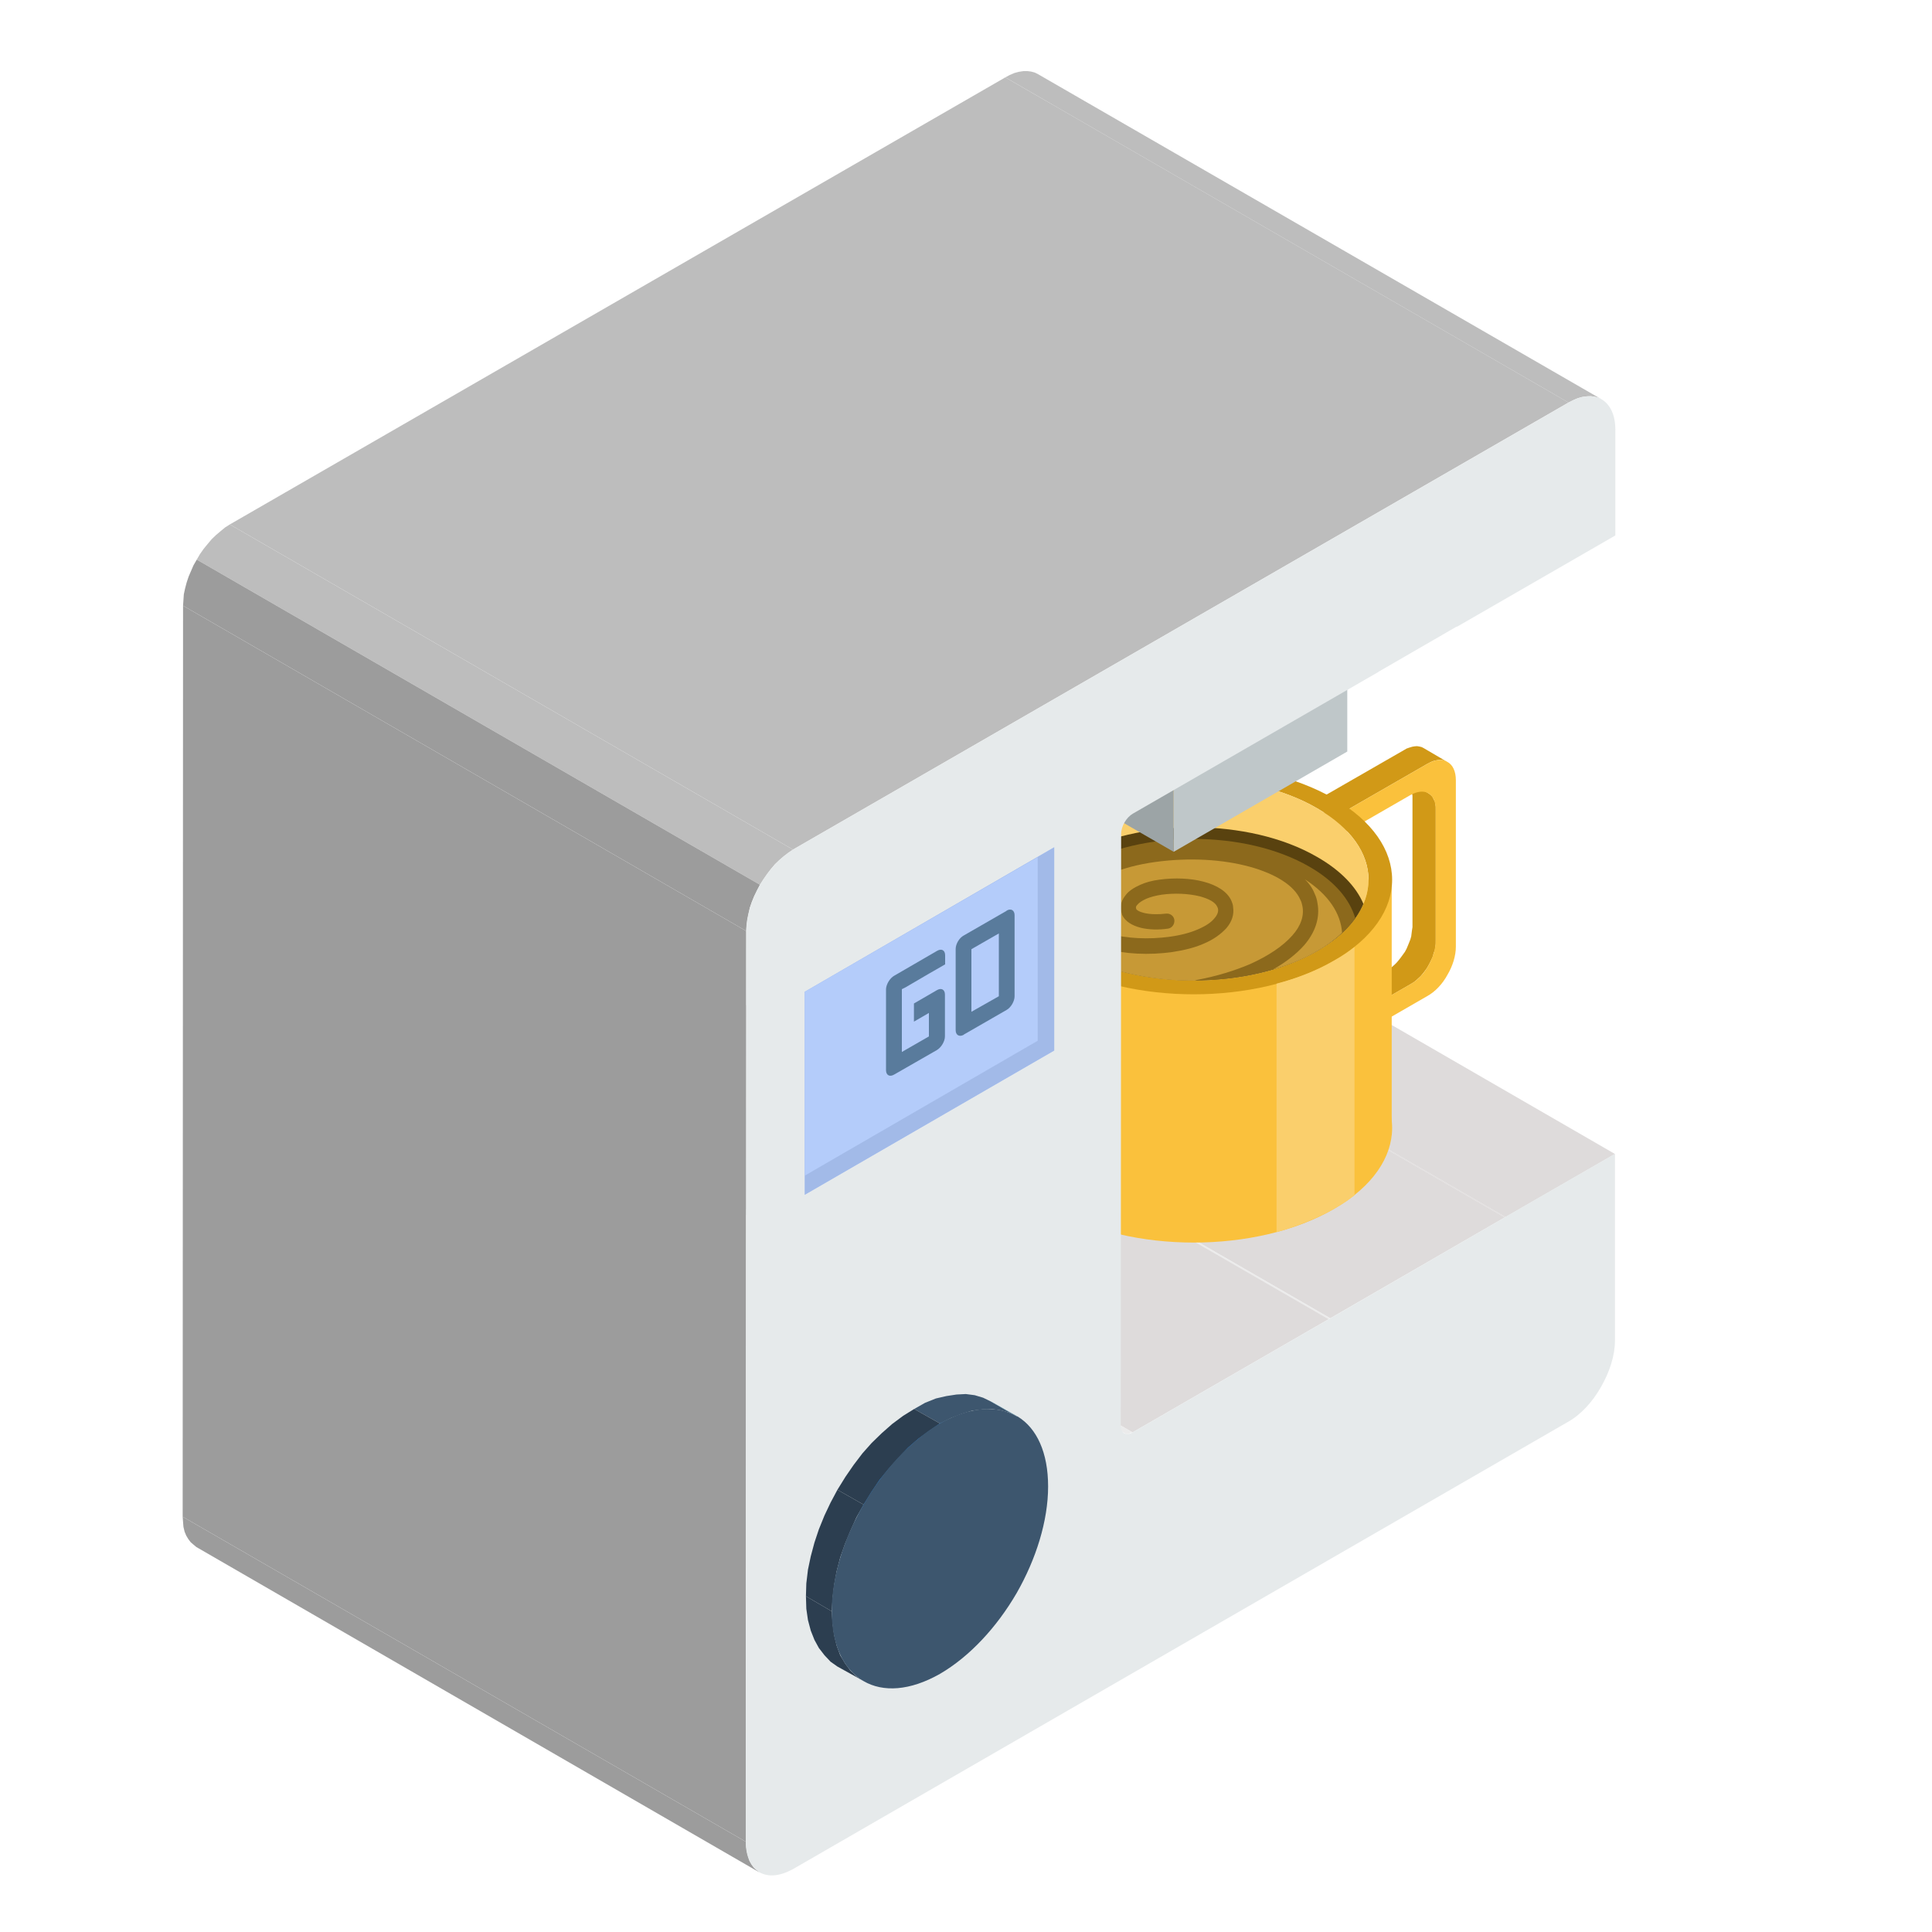 <?xml version="1.0" encoding="utf-8"?>
<!-- Generator: Adobe Illustrator 16.0.0, SVG Export Plug-In . SVG Version: 6.00 Build 0)  -->
<!DOCTYPE svg PUBLIC "-//W3C//DTD SVG 1.1//EN" "http://www.w3.org/Graphics/SVG/1.1/DTD/svg11.dtd">
<svg version="1.1" id="Layer_1" xmlns="http://www.w3.org/2000/svg" xmlns:xlink="http://www.w3.org/1999/xlink" x="0px" y="0px"
	 width="20px" height="20px" viewBox="0 0 20 20" enable-background="new 0 0 20 20" xml:space="preserve">
<g>
	<polygon fill-rule="evenodd" clip-rule="evenodd" fill="#DEDBDB" points="15.577,12.603 9.747,9.236 7.938,10.281 13.771,13.647 	
		"/>
	<polygon fill-rule="evenodd" clip-rule="evenodd" fill="#EBEBEB" points="13.771,13.647 7.938,10.281 7.938,10.281 7.938,10.283 
		7.933,10.283 7.933,10.286 7.929,10.286 7.929,10.288 7.925,10.288 7.925,10.29 13.755,13.656 13.759,13.653 13.759,13.653 
		13.759,13.653 13.763,13.651 13.763,13.649 13.768,13.649 13.768,13.649 	"/>
	<polygon fill-rule="evenodd" clip-rule="evenodd" fill="#DEDBDB" points="13.755,13.656 7.925,10.29 5.894,11.462 11.724,14.828 	
		"/>
	<polygon fill-rule="evenodd" clip-rule="evenodd" fill="#EBEBEB" points="11.724,14.828 5.894,11.462 5.869,11.473 5.844,11.477 
		5.823,11.477 5.806,11.47 11.641,14.836 11.657,14.845 11.678,14.845 11.698,14.836 	"/>
	
		<rect x="10.439" y="2.763" transform="matrix(0.866 0.5 -0.5 0.866 3.233 -6.533)" fill-rule="evenodd" clip-rule="evenodd" fill="#EBEBEB" width="6.732" height="0.005"/>
	<path fill-rule="evenodd" clip-rule="evenodd" fill="#EBEBEB" d="M10.888,1.083L10.888,1.083L10.888,1.083z M16.722,4.447"/>
	<polygon fill-rule="evenodd" clip-rule="evenodd" fill="#BDBDBD" points="16.58,4.134 10.746,0.768 10.712,0.751 10.675,0.741 
		10.637,0.736 10.595,0.736 10.549,0.743 10.503,0.755 10.453,0.776 10.407,0.801 16.237,4.167 16.287,4.142 16.333,4.122 
		16.379,4.109 16.425,4.103 16.467,4.101 16.509,4.107 16.546,4.117 	"/>
	
		<rect x="9.956" y="2.484" transform="matrix(0.866 0.5 -0.5 0.866 3.027 -6.329)" fill-rule="evenodd" clip-rule="evenodd" fill="#EBEBEB" width="6.732" height="0"/>
	
		<rect x="9.956" y="2.484" transform="matrix(0.866 0.5 -0.5 0.866 3.027 -6.329)" fill-rule="evenodd" clip-rule="evenodd" fill="#EBEBEB" width="6.732" height="0"/>
	<polygon fill-rule="evenodd" clip-rule="evenodd" fill="#BDBDBD" points="16.237,4.167 10.407,0.801 2.379,5.429 8.209,8.795 	"/>
	<polygon fill-rule="evenodd" clip-rule="evenodd" fill="#BDBDBD" points="8.209,8.795 2.379,5.429 2.329,5.461 2.283,5.499 
		2.237,5.538 2.191,5.582 2.149,5.632 2.108,5.682 2.07,5.736 2.037,5.793 7.867,9.159 7.904,9.103 7.942,9.048 7.979,8.998 
		8.021,8.948 8.067,8.904 8.113,8.865 8.163,8.827 	"/>
	<polygon fill-rule="evenodd" clip-rule="evenodd" fill="#9C9C9C" points="7.867,9.159 2.037,5.793 2.003,5.852 1.978,5.91 
		1.953,5.968 1.932,6.031 1.916,6.092 1.903,6.152 1.899,6.211 1.895,6.27 7.725,9.638 7.729,9.579 7.737,9.519 7.75,9.458 
		7.762,9.397 7.783,9.337 7.808,9.276 7.837,9.218 	"/>
	
		<rect x="1.44" y="17.383" transform="matrix(0.866 0.5 -0.5 0.866 9.332 -0.075)" fill-rule="evenodd" clip-rule="evenodd" fill="#EBEBEB" width="6.731" height="0"/>
	
		<rect x="1.44" y="17.383" transform="matrix(0.866 0.5 -0.5 0.866 9.332 -0.075)" fill-rule="evenodd" clip-rule="evenodd" fill="#EBEBEB" width="6.731" height="0"/>
	<polygon fill-rule="evenodd" clip-rule="evenodd" fill="#9C9C9C" points="7.725,9.638 1.895,6.27 1.891,15.701 7.72,19.065 	"/>
	
		<rect x="1.924" y="17.666" transform="matrix(0.866 0.5 -0.5 0.866 9.542 -0.279)" fill-rule="evenodd" clip-rule="evenodd" fill="#EBEBEB" width="6.736" height="0"/>
	<path fill-rule="evenodd" clip-rule="evenodd" fill="#EBEBEB" d="M2.375,15.981L2.375,15.981L2.375,15.981z M8.209,19.35"/>
	<polygon fill-rule="evenodd" clip-rule="evenodd" fill="#9C9C9C" points="7.72,19.065 1.891,15.701 1.895,15.756 1.899,15.806 
		1.911,15.856 1.928,15.897 1.949,15.932 1.974,15.965 2.003,15.99 2.033,16.015 7.862,19.383 7.833,19.358 7.804,19.333 
		7.779,19.3 7.758,19.262 7.745,19.22 7.733,19.174 7.725,19.124 	"/>
	<polygon fill-rule="evenodd" clip-rule="evenodd" fill="#DEDBDB" points="16.718,11.946 10.888,8.578 9.755,9.232 15.585,12.599 	
		"/>
	<polygon fill-rule="evenodd" clip-rule="evenodd" fill="#DEDBDB" points="15.585,12.599 9.755,9.232 9.747,9.236 15.577,12.603 	
		"/>
</g>
<path fill-rule="evenodd" clip-rule="evenodd" fill="#D19917" d="M14.787,8.212L14.545,8.07l0.017,0.013l0.013,0.013l0.012,0.019
	l0.013,0.019l0.009,0.021l0.004,0.027l0.004,0.027l0.005,0.029v1.36l-0.005,0.031l-0.004,0.031l-0.004,0.033l-0.009,0.032
	l-0.013,0.033L14.574,9.79l-0.013,0.031l-0.017,0.032l-0.021,0.029l-0.021,0.029l-0.021,0.027l-0.021,0.025l-0.025,0.025
	l-0.024,0.021l-0.025,0.021l-0.025,0.015l-0.656,0.38v0.224l0.243,0.14v-0.224l0.656-0.378l0.028-0.017l0.025-0.019l0.025-0.023
	l0.025-0.023l0.021-0.025l0.021-0.027l0.021-0.029l0.017-0.029l0.017-0.032L14.82,9.93l0.013-0.029l0.008-0.033l0.013-0.034
	l0.005-0.031l0.004-0.031V9.74V8.377V8.351l-0.004-0.029l-0.005-0.025l-0.013-0.023l-0.008-0.019L14.82,8.238l-0.017-0.015
	L14.787,8.212L14.787,8.212z M13.704,8.242l0.828-0.476l0.029-0.017l0.029-0.01L14.62,7.73l0.024-0.004l0.025-0.002l0.025,0.004
	l0.024,0.006l0.021,0.011l0.242,0.142l-0.021-0.011L14.941,7.87l-0.025-0.004h-0.024l-0.029,0.006l-0.025,0.006l-0.029,0.012
	l-0.033,0.017l-0.827,0.476v0.226l-0.243-0.142V8.242z"/>
<path fill-rule="evenodd" clip-rule="evenodd" fill="#FAC13C" d="M13.947,8.607l0.656-0.378c0.07-0.038,0.133-0.044,0.18-0.019
	l0.004,0.002c0.046,0.027,0.075,0.084,0.075,0.165V9.74c0,0.081-0.029,0.173-0.075,0.255s-0.108,0.15-0.184,0.192l-0.656,0.378
	v0.224l0.827-0.477c0.084-0.046,0.159-0.127,0.209-0.219l0,0c0.055-0.092,0.088-0.199,0.088-0.292V8.077
	c0-0.094-0.033-0.161-0.088-0.19c-0.05-0.034-0.125-0.027-0.209,0.021l-0.827,0.476V8.607z"/>
<rect x="10.303" y="9.107" fill-rule="evenodd" clip-rule="evenodd" fill="#FAC13C" width="4.104" height="2.645"/>
<path fill-rule="evenodd" clip-rule="evenodd" fill="#D19917" d="M10.905,8.267c0.802-0.464,2.102-0.464,2.904,0
	c0.803,0.464,0.803,1.216,0,1.678c-0.802,0.464-2.102,0.464-2.904,0C10.102,9.481,10.102,8.731,10.905,8.267L10.905,8.267z
	 M11.076,8.367c-0.707,0.408-0.707,1.07,0,1.478c0.706,0.407,1.855,0.407,2.562,0c0.706-0.408,0.706-1.07-0.004-1.478
	C12.932,7.958,11.786,7.96,11.076,8.367z"/>
<path fill-rule="evenodd" clip-rule="evenodd" fill="#FAC13C" d="M10.905,10.837c0.802-0.464,2.102-0.464,2.904,0
	c0.803,0.464,0.803,1.214,0,1.678c-0.802,0.464-2.102,0.464-2.904,0C10.102,12.051,10.102,11.299,10.905,10.837z"/>
<path fill-rule="evenodd" clip-rule="evenodd" fill="#FACF6C" d="M14.022,9.803v2.57c-0.063,0.048-0.084,0.068-0.214,0.142
	c-0.125,0.073-0.376,0.182-0.593,0.24v-2.572c0.217-0.057,0.418-0.136,0.593-0.238C13.889,9.901,13.96,9.853,14.022,9.803z"/>
<path fill-rule="evenodd" clip-rule="evenodd" fill="#FACF6C" d="M11.076,8.367c0.71-0.407,1.855-0.41,2.558,0
	c0.71,0.408,0.71,1.07,0.004,1.478c-0.706,0.407-1.855,0.407-2.562,0C10.37,9.437,10.37,8.775,11.076,8.367z"/>
<path fill-rule="evenodd" clip-rule="evenodd" fill="#59420F" d="M14.114,9.357c-0.075,0.18-0.234,0.347-0.477,0.487
	c-0.706,0.407-1.855,0.407-2.562,0c-0.238-0.14-0.397-0.307-0.477-0.487c0.08-0.177,0.238-0.347,0.477-0.487
	c0.71-0.407,1.855-0.407,2.558,0C13.88,9.011,14.039,9.18,14.114,9.357z"/>
<path fill-rule="evenodd" clip-rule="evenodd" fill="#8C691C" d="M14.03,9.506c-0.088,0.124-0.222,0.238-0.393,0.339
	c-0.706,0.407-1.855,0.407-2.562,0c-0.171-0.101-0.305-0.215-0.393-0.339c0.054-0.196,0.213-0.384,0.476-0.535
	c0.661-0.382,1.734-0.382,2.395,0C13.817,9.122,13.972,9.31,14.03,9.506z"/>
<path fill-rule="evenodd" clip-rule="evenodd" fill="#C79936" d="M13.893,9.656c-0.071,0.067-0.154,0.13-0.255,0.188
	c-0.138,0.081-0.293,0.144-0.46,0.192c0.134-0.075,0.242-0.161,0.322-0.25c0.117-0.136,0.167-0.287,0.138-0.439
	c-0.004-0.031-0.013-0.063-0.029-0.096c-0.021-0.054-0.055-0.104-0.101-0.148C13.755,9.262,13.88,9.458,13.893,9.656L13.893,9.656z
	 M12.371,10.152c0.005-0.004,0.013-0.006,0.021-0.008c0.209-0.04,0.389-0.096,0.547-0.163c0.192-0.086,0.343-0.188,0.439-0.297
	c0.088-0.098,0.125-0.205,0.104-0.307c-0.005-0.021-0.009-0.042-0.021-0.063c-0.063-0.148-0.259-0.268-0.522-0.341
	c-0.279-0.077-0.627-0.098-0.978-0.05c-0.184,0.025-0.343,0.069-0.473,0.125c-0.125,0.054-0.217,0.117-0.279,0.186
	c-0.055,0.061-0.08,0.121-0.071,0.18c0.004,0.017,0.009,0.031,0.013,0.046c0.042,0.09,0.163,0.161,0.326,0.205
	c0.184,0.05,0.409,0.063,0.639,0.031c0.109-0.015,0.209-0.042,0.284-0.075c0.08-0.034,0.139-0.073,0.172-0.115
	c0.029-0.033,0.042-0.067,0.037-0.096l0,0c0-0.006-0.004-0.014-0.008-0.023c-0.021-0.048-0.088-0.083-0.18-0.108
	c-0.117-0.029-0.264-0.036-0.397-0.017c-0.066,0.01-0.117,0.025-0.158,0.042c-0.042,0.019-0.075,0.04-0.093,0.063
	c-0.012,0.012-0.017,0.025-0.012,0.035v0.006c0.008,0.017,0.037,0.031,0.079,0.042c0.066,0.017,0.154,0.017,0.229,0.008
	c0.042-0.006,0.084,0.023,0.088,0.067c0.004,0.042-0.025,0.083-0.066,0.088C12,9.627,11.891,9.625,11.808,9.604
	c-0.088-0.023-0.159-0.064-0.192-0.133c-0.004-0.015-0.009-0.032-0.013-0.048c-0.009-0.052,0.009-0.106,0.05-0.157
	c0.029-0.04,0.084-0.077,0.15-0.106c0.055-0.025,0.121-0.044,0.201-0.054c0.154-0.021,0.321-0.015,0.455,0.021
	c0.138,0.036,0.247,0.103,0.289,0.199c0.008,0.021,0.017,0.042,0.017,0.065c0.012,0.077-0.013,0.152-0.071,0.219
	c-0.055,0.059-0.13,0.115-0.229,0.157c-0.088,0.04-0.201,0.069-0.326,0.088c-0.247,0.035-0.497,0.021-0.702-0.034
	c-0.209-0.056-0.368-0.157-0.427-0.296c-0.012-0.027-0.021-0.057-0.025-0.086c-0.008-0.059,0-0.115,0.021-0.169
	c-0.117,0.122-0.175,0.255-0.188,0.389c0.075,0.067,0.159,0.13,0.259,0.188C11.436,10.051,11.903,10.154,12.371,10.152z"/>
<polygon fill-rule="evenodd" clip-rule="evenodd" fill="#9CA4A6" points="12.15,8.818 10.796,8.037 10.796,7.379 12.15,7.502 "/>
<polygon fill-rule="evenodd" clip-rule="evenodd" fill="#BFC7C9" points="12.15,7.502 13.947,6.464 13.947,7.78 12.15,8.818 "/>
<path fill-rule="evenodd" clip-rule="evenodd" fill="#E6EAEB" d="M15.577,12.603l-1.806,1.045c-0.004,0.002-0.013,0.006-0.017,0.009
	l-2.031,1.172c-0.066,0.037-0.121,0.008-0.121-0.071l0.004-6.126c0-0.079,0.055-0.171,0.121-0.209l2.537-1.464l0.008-0.006
	l0.799-0.462c0.008-0.002,0.008-0.004,0.017-0.006l1.634-0.942V4.447l0,0l0,0l0,0c0-0.152-0.054-0.261-0.142-0.313
	c-0.088-0.05-0.209-0.044-0.343,0.034l0,0l0,0l0,0L8.209,8.795C8.08,8.873,7.954,9.007,7.867,9.159
	C7.779,9.312,7.725,9.483,7.725,9.638L7.72,19.065l0,0l0,0l0,0c0,0.154,0.054,0.264,0.142,0.317
	c0.092,0.051,0.209,0.042,0.347-0.033l0,0l0,0l0,0l8.023-4.63c0.134-0.075,0.256-0.209,0.343-0.364
	c0.088-0.154,0.143-0.323,0.143-0.477v-1.933l-1.133,0.652L15.577,12.603z"/>
<path fill-rule="evenodd" clip-rule="evenodd" fill="#2192FC" d="M10.34,14.702c-0.171-0.1-0.414-0.083-0.677,0.067
	c-0.263,0.154-0.506,0.418-0.677,0.719c-0.175,0.301-0.28,0.635-0.28,0.944c0,0.301,0.104,0.519,0.28,0.618l0,0
	c0.171,0.101,0.414,0.084,0.677-0.066s0.505-0.418,0.677-0.719c0.176-0.297,0.28-0.635,0.28-0.94c0-0.305-0.104-0.519-0.272-0.618
	L10.34,14.702z"/>
<g>
	<polygon fill-rule="evenodd" clip-rule="evenodd" fill="#3D566E" points="10.524,14.661 10.253,14.506 10.177,14.469 10.09,14.443 
		9.998,14.431 9.902,14.436 9.797,14.452 9.688,14.477 9.576,14.522 9.463,14.586 9.73,14.736 9.847,14.678 9.956,14.636 
		10.064,14.603 10.169,14.59 10.265,14.586 10.357,14.599 10.445,14.623 	"/>
	<polygon fill-rule="evenodd" clip-rule="evenodd" fill="#2C3E50" points="9.73,14.736 9.463,14.586 9.35,14.656 9.237,14.74 
		9.128,14.836 9.024,14.937 8.928,15.045 8.836,15.166 8.752,15.288 8.669,15.422 8.94,15.576 9.02,15.446 9.104,15.321 9.2,15.204 
		9.296,15.096 9.4,14.986 9.505,14.895 9.618,14.812 	"/>
	<polygon fill-rule="evenodd" clip-rule="evenodd" fill="#2C3E50" points="8.94,15.576 8.669,15.422 8.598,15.555 8.535,15.688 
		8.477,15.831 8.431,15.969 8.393,16.111 8.364,16.249 8.347,16.391 8.343,16.524 8.61,16.68 8.619,16.541 8.635,16.407 
		8.661,16.266 8.698,16.123 8.748,15.981 8.803,15.848 8.865,15.71 	"/>
	<polygon fill-rule="evenodd" clip-rule="evenodd" fill="#2C3E50" points="8.61,16.68 8.343,16.524 8.347,16.654 8.364,16.771 
		8.393,16.88 8.431,16.976 8.477,17.06 8.535,17.135 8.598,17.202 8.669,17.252 8.94,17.402 8.865,17.353 8.803,17.294 
		8.748,17.219 8.698,17.135 8.661,17.034 8.635,16.926 8.619,16.809 	"/>
	
		<rect x="10.231" y="16.412" transform="matrix(0.863 0.506 -0.506 0.863 9.728 -3.001)" fill-rule="evenodd" clip-rule="evenodd" fill="#5E9EB5" width="0.315" height="0"/>
	<polygon fill-rule="evenodd" clip-rule="evenodd" fill="#5E9EB5" points="10.537,14.665 10.265,14.511 10.253,14.506 
		10.524,14.661 	"/>
</g>
<path fill-rule="evenodd" clip-rule="evenodd" fill="#3D566E" d="M10.524,14.661c-0.205-0.117-0.485-0.101-0.794,0.075
	c-0.31,0.184-0.589,0.488-0.79,0.84c-0.205,0.347-0.33,0.748-0.33,1.104c0,0.354,0.125,0.605,0.33,0.723
	c0.201,0.117,0.48,0.101,0.79-0.075c0.309-0.18,0.589-0.484,0.794-0.836l0,0l0,0c0.201-0.351,0.326-0.748,0.326-1.104
	c0-0.351-0.117-0.602-0.313-0.723L10.524,14.661z"/>
<g>
	<polygon fill-rule="evenodd" clip-rule="evenodd" fill="#B4CCFA" points="8.331,10.267 10.913,8.771 10.913,10.875 8.331,12.368 	
		"/>
	<polygon fill-rule="evenodd" clip-rule="evenodd" fill="#A2BAE8" points="8.331,10.267 10.913,8.771 10.913,10.875 8.331,12.368 	
		"/>
	<polygon fill-rule="evenodd" clip-rule="evenodd" fill="#B4CCFA" points="8.331,10.267 10.742,8.873 10.742,10.774 8.331,12.17 	
		"/>
	<path fill-rule="evenodd" clip-rule="evenodd" fill="#597B9C" d="M9.977,9.684l0.443-0.255V9.427
		c0.046-0.027,0.083-0.004,0.083,0.048v0.836v0.002c0,0.052-0.038,0.117-0.083,0.142l-0.443,0.255v0.002
		c-0.046,0.025-0.084,0.004-0.084-0.048V9.828V9.824C9.893,9.771,9.931,9.708,9.977,9.684L9.977,9.684z M10.34,9.663l-0.284,0.163
		v0.648l0.284-0.161V9.663z"/>
	<path fill-rule="evenodd" clip-rule="evenodd" fill="#597B9C" d="M9.258,10.1l0.443-0.257l0,0c0.046-0.027,0.083-0.006,0.083,0.046
		v0.094l-0.167,0.096l-0.243,0.142l-0.038,0.019v0.65l0.28-0.161v-0.034v-0.209l-0.155,0.09v-0.188l0.238-0.138l0,0
		c0.046-0.027,0.083-0.006,0.083,0.046v0.048v0.351v0.031v0.002c0,0.052-0.038,0.115-0.083,0.142l-0.443,0.254l0,0
		c-0.046,0.027-0.084,0.007-0.084-0.046v-0.835v-0.004C9.174,10.189,9.212,10.125,9.258,10.1z"/>
</g>
</svg>
